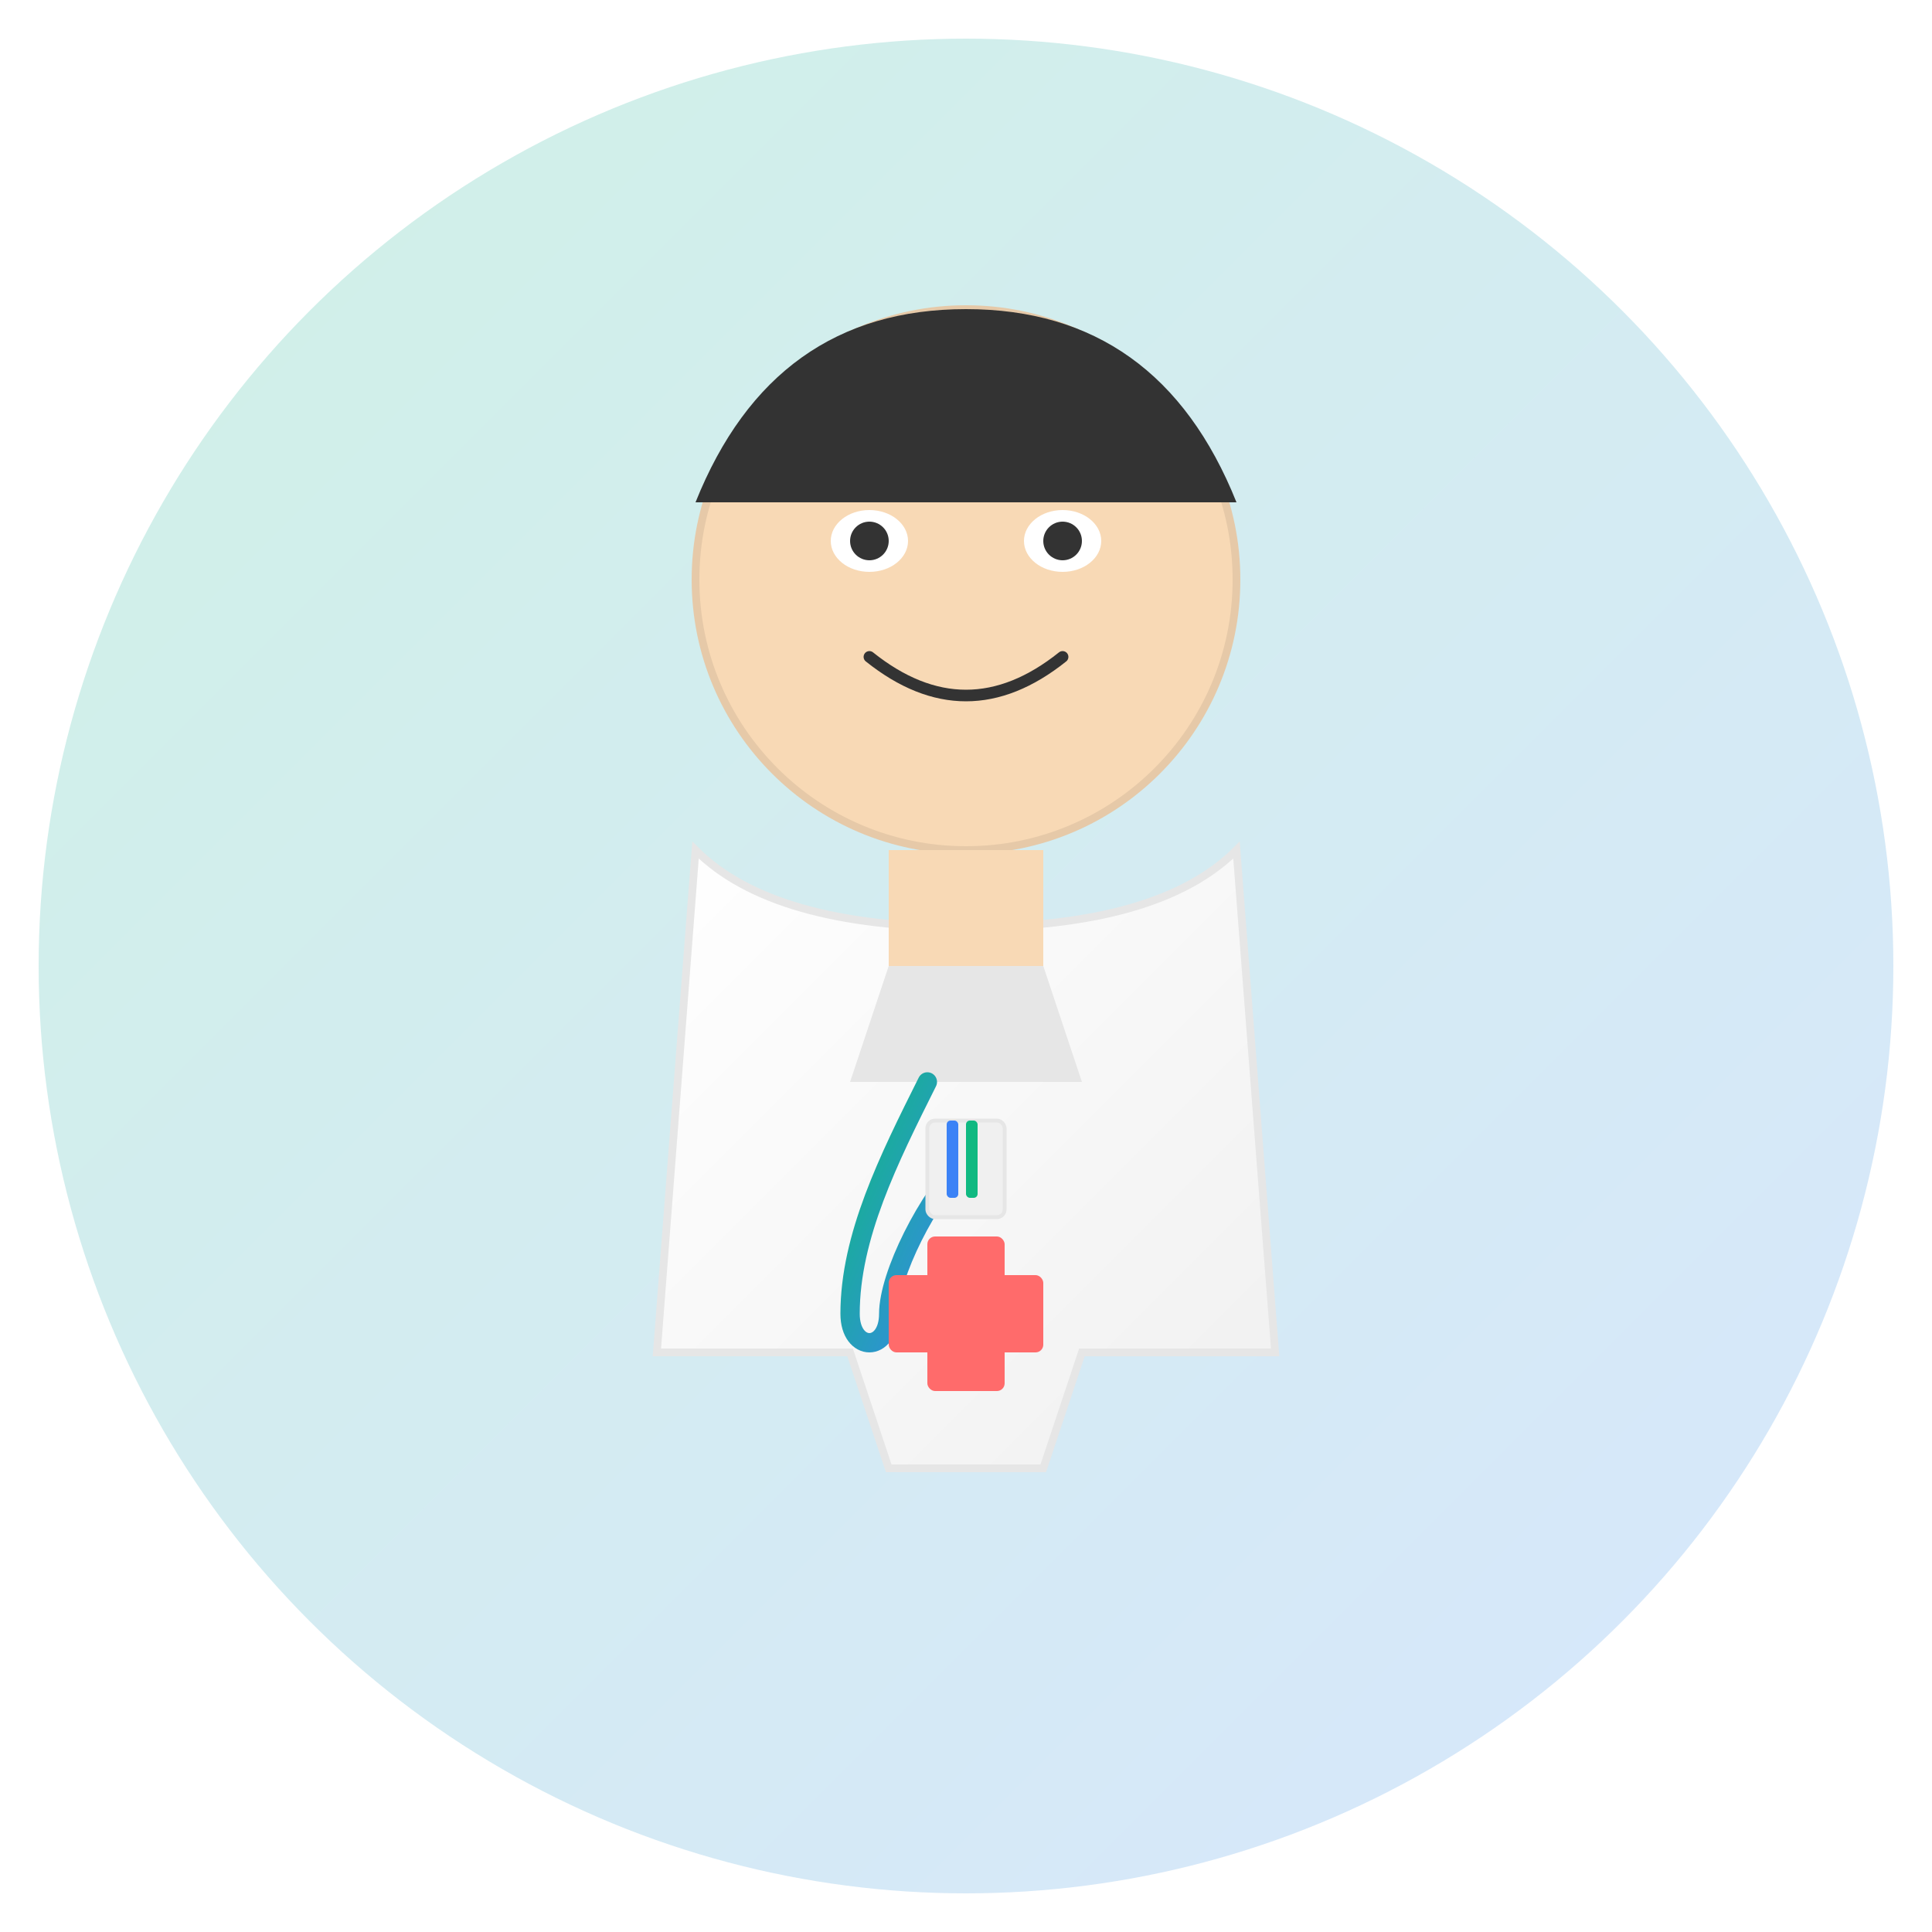 <svg xmlns="http://www.w3.org/2000/svg" viewBox="0 0 500 500" width="500" height="500">
  <!-- Background Circle with Gradient -->
  <defs>
    <linearGradient id="bgGradient" x1="0%" y1="0%" x2="100%" y2="100%">
      <stop offset="0%" stop-color="#10b981" stop-opacity="0.2" />
      <stop offset="100%" stop-color="#3b82f6" stop-opacity="0.2" />
    </linearGradient>
    
    <linearGradient id="coatGradient" x1="0%" y1="0%" x2="100%" y2="100%">
      <stop offset="0%" stop-color="#ffffff" />
      <stop offset="100%" stop-color="#f0f0f0" />
    </linearGradient>
    
    <linearGradient id="stethoscopeGradient" x1="0%" y1="0%" x2="100%" y2="100%">
      <stop offset="0%" stop-color="#10b981" />
      <stop offset="100%" stop-color="#3b82f6" />
    </linearGradient>
    
    <filter id="glow" x="-20%" y="-20%" width="140%" height="140%">
      <feGaussianBlur stdDeviation="8" result="blur" />
      <feComposite in="SourceGraphic" in2="blur" operator="over" />
    </filter>
  </defs>
  
  <!-- Background Circle -->
  <circle cx="250" cy="250" r="240" fill="url(#bgGradient)" />
  
  <!-- Doctor Figure -->
  <!-- Head -->
  <circle cx="250" cy="150" r="70" fill="#f8d9b5" stroke="#e6c9a8" stroke-width="2" />
  
  <!-- Face Features -->
  <!-- Eyes -->
  <ellipse cx="225" cy="140" rx="10" ry="8" fill="#ffffff" />
  <ellipse cx="275" cy="140" rx="10" ry="8" fill="#ffffff" />
  <circle cx="225" cy="140" r="5" fill="#333333" />
  <circle cx="275" cy="140" r="5" fill="#333333" />
  
  <!-- Eyebrows -->
  <path d="M215,125 Q225,120 235,125" fill="none" stroke="#333333" stroke-width="3" stroke-linecap="round" />
  <path d="M265,125 Q275,120 285,125" fill="none" stroke="#333333" stroke-width="3" stroke-linecap="round" />
  
  <!-- Smile -->
  <path d="M225,170 Q250,190 275,170" fill="none" stroke="#333333" stroke-width="3" stroke-linecap="round" />
  
  <!-- Hair -->
  <path d="M180,130 Q200,80 250,80 Q300,80 320,130" fill="#333333" />
  
  <!-- Lab Coat -->
  <path d="M180,220 L170,350 L220,350 L230,380 L250,380 L270,380 L280,350 L330,350 L320,220 Q300,240 250,240 Q200,240 180,220 Z" fill="url(#coatGradient)" stroke="#e6e6e6" stroke-width="2" />
  
  <!-- Neck -->
  <path d="M230,220 L230,250 L270,250 L270,220" fill="#f8d9b5" />
  
  <!-- Collar -->
  <path d="M230,250 L220,280 L280,280 L270,250" fill="#e6e6e6" />
  
  <!-- Stethoscope -->
  <path d="M240,280 C230,300 220,320 220,340 C220,350 230,350 230,340 C230,330 240,310 250,300" fill="none" stroke="url(#stethoscopeGradient)" stroke-width="5" stroke-linecap="round" filter="url(#glow)" />
  <circle cx="250" cy="300" r="10" fill="url(#stethoscopeGradient)" filter="url(#glow)" />
  
  <!-- Medical Cross Symbol -->
  <rect x="240" y="320" width="20" height="40" rx="2" fill="#ff6b6b" />
  <rect x="230" y="330" width="40" height="20" rx="2" fill="#ff6b6b" />
  
  <!-- Pocket -->
  <rect x="240" y="290" width="20" height="25" rx="2" fill="#f0f0f0" stroke="#e6e6e6" stroke-width="1" />
  
  <!-- Pen in Pocket -->
  <rect x="245" y="290" width="3" height="20" rx="1" fill="#3b82f6" />
  <rect x="250" y="290" width="3" height="20" rx="1" fill="#10b981" />
</svg>
